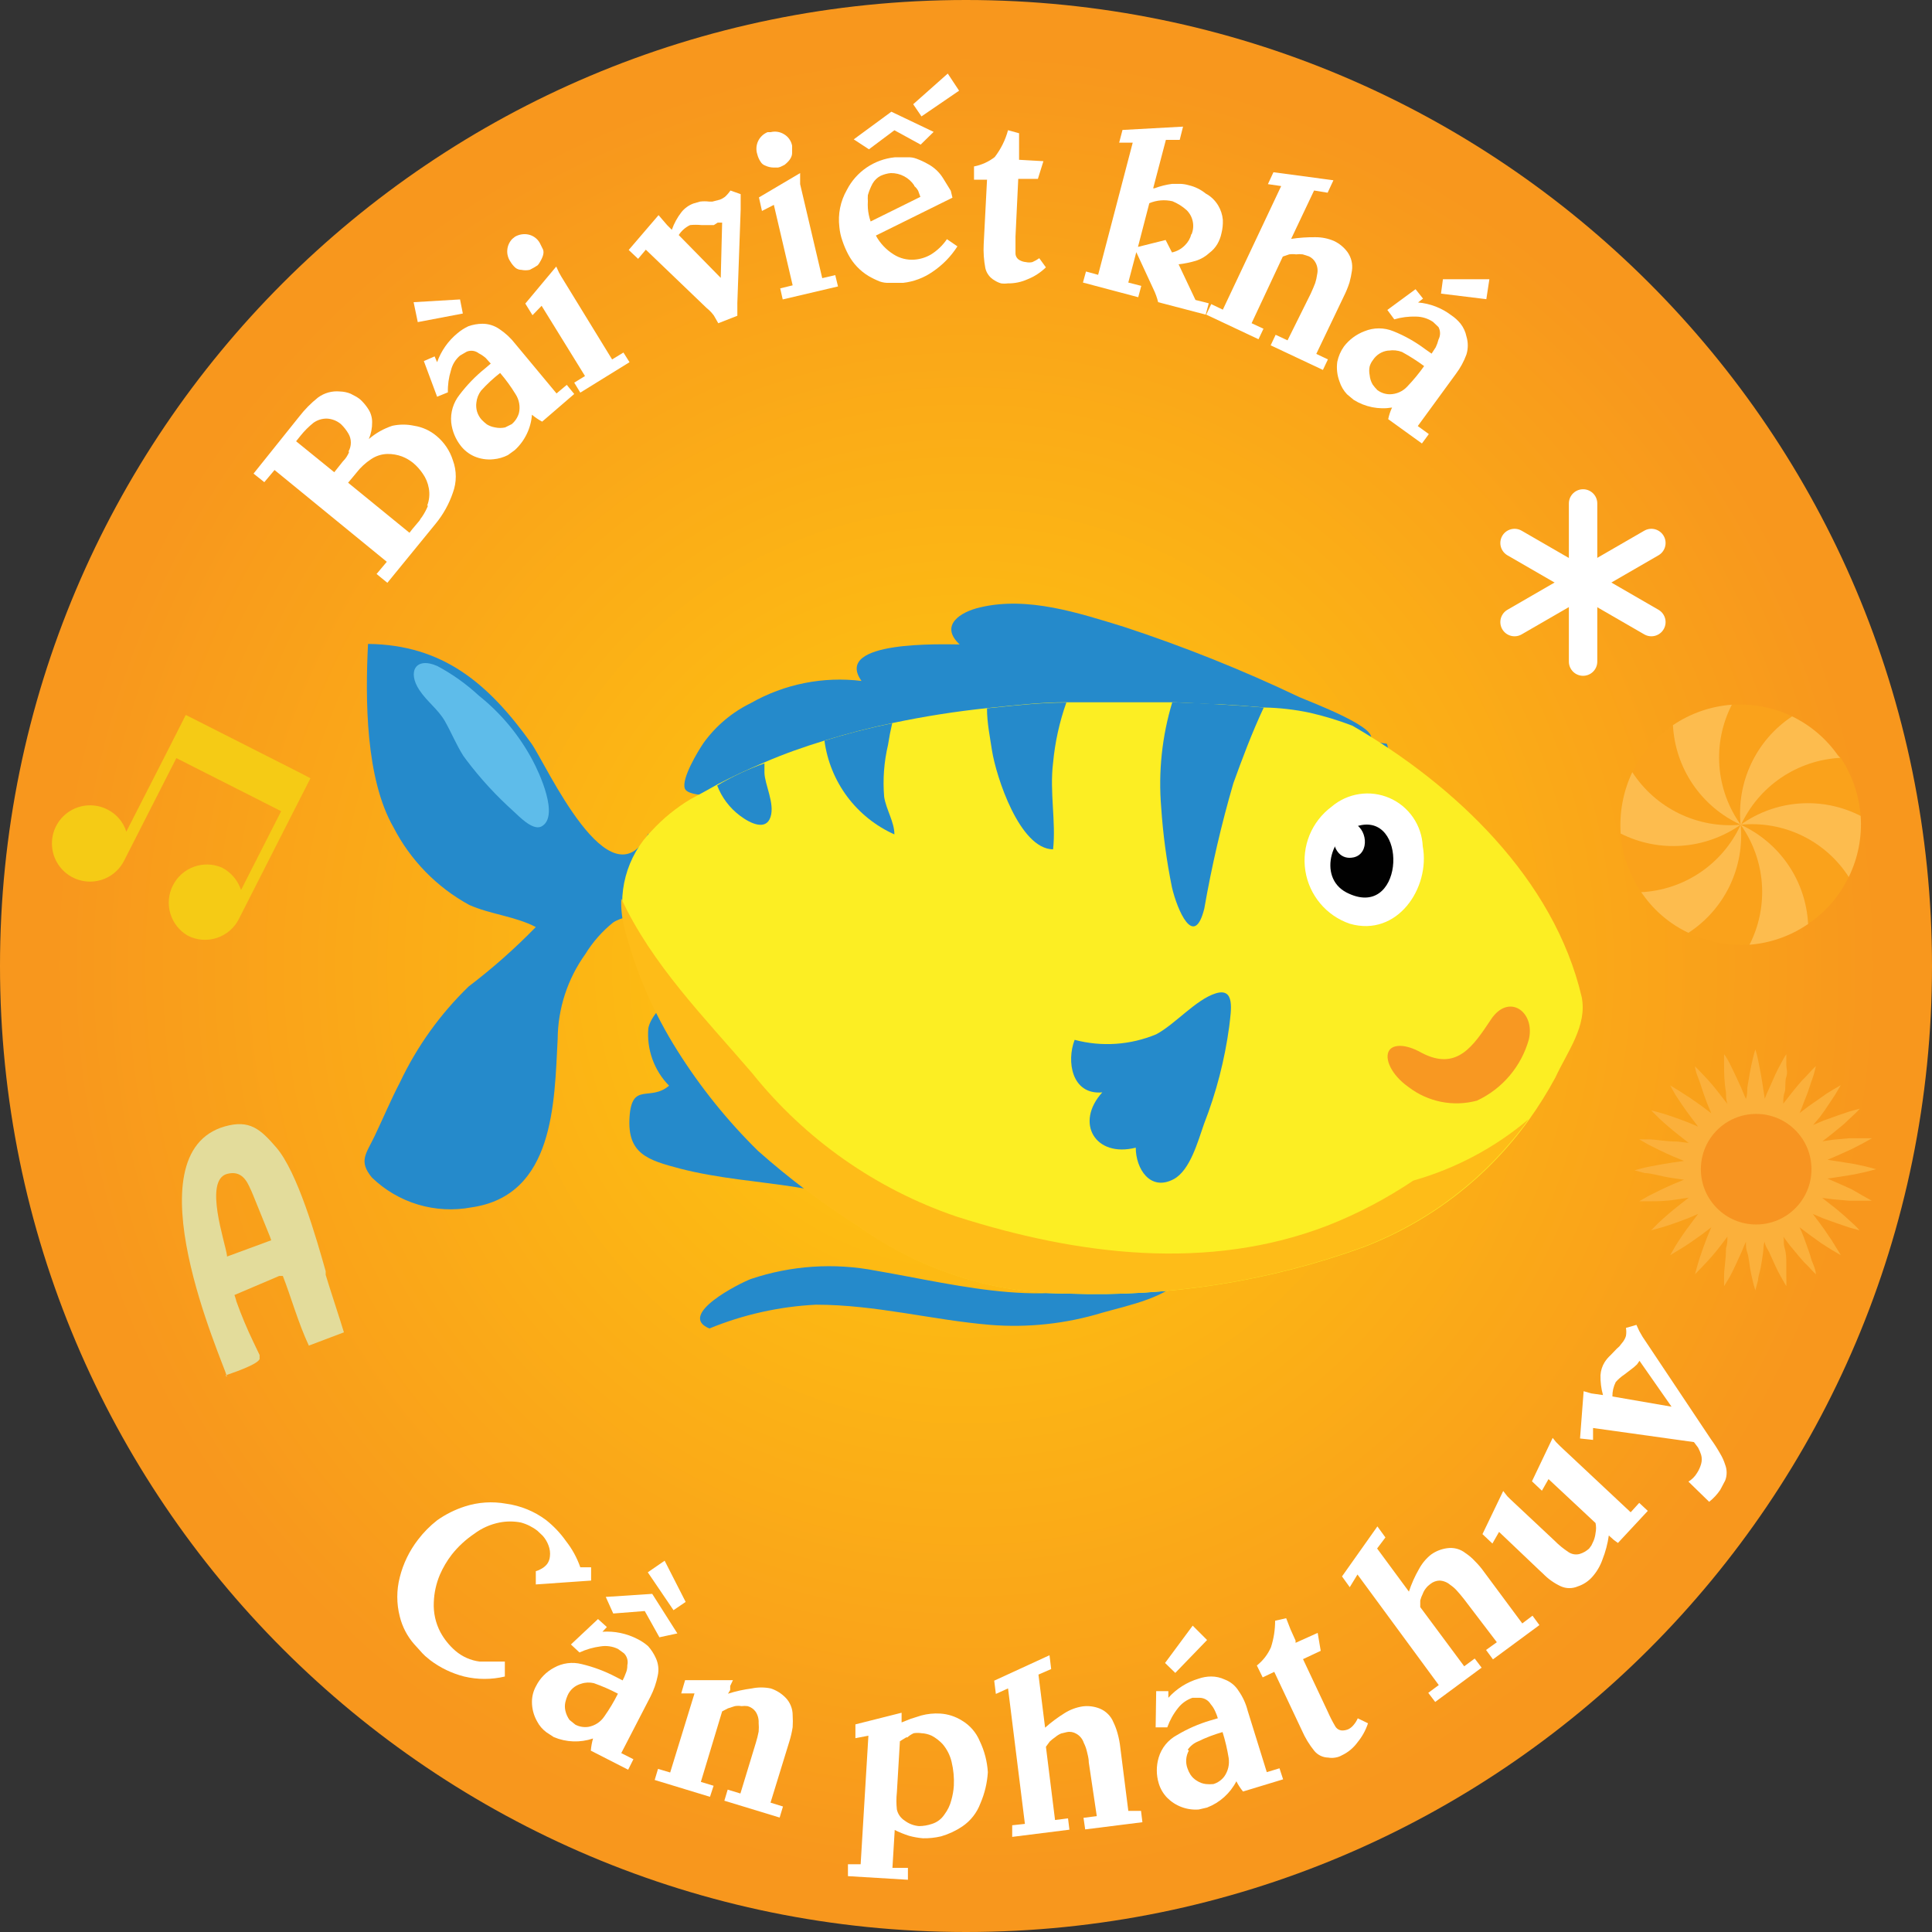 <svg width="68" height="68" viewBox="0 0 68 68" fill="none" xmlns="http://www.w3.org/2000/svg">
<rect x="0" y="0" width="68" height="68" fill="#333333" stroke="none"/>
<path d="M34 68C52.778 68 68 52.778 68 34C68 15.222 52.778 0 34 0C15.222 0 0 15.222 0 34C0 52.778 15.222 68 34 68Z" fill="url(#paint0_radial_7926_32699)"/>
<path d="M10.529 14.665C10.722 14.415 10.944 14.19 11.191 13.993C11.415 13.827 11.693 13.751 11.97 13.779C12.097 13.783 12.222 13.809 12.339 13.857L12.505 13.944C12.563 13.976 12.618 14.011 12.67 14.052C12.778 14.149 12.873 14.261 12.952 14.382C13.048 14.523 13.099 14.689 13.098 14.859C13.101 15.063 13.061 15.265 12.982 15.453C13.224 15.245 13.505 15.086 13.809 14.986C14.062 14.931 14.324 14.931 14.578 14.986C14.868 15.031 15.141 15.156 15.366 15.346C15.635 15.57 15.835 15.867 15.94 16.202C16.076 16.569 16.076 16.973 15.94 17.341C15.804 17.741 15.596 18.114 15.327 18.44L13.634 20.513L13.254 20.202L13.614 19.773L9.663 16.543L9.303 16.971L8.924 16.669L10.529 14.665ZM12.261 15.9C12.319 15.803 12.349 15.692 12.349 15.579C12.349 15.466 12.319 15.355 12.261 15.258C12.189 15.137 12.101 15.025 11.999 14.927C11.859 14.809 11.685 14.741 11.502 14.733C11.335 14.731 11.172 14.782 11.035 14.879C10.867 15.014 10.713 15.167 10.578 15.336L10.422 15.531L11.765 16.621L12.067 16.241C12.165 16.145 12.241 16.029 12.291 15.9H12.261ZM15.035 17.798C15.111 17.603 15.131 17.391 15.093 17.185C15.061 16.999 14.988 16.823 14.879 16.669C14.786 16.532 14.675 16.407 14.548 16.299C14.428 16.201 14.294 16.122 14.149 16.066C13.985 16.005 13.809 15.975 13.634 15.978C13.428 15.983 13.229 16.047 13.059 16.163C12.862 16.293 12.688 16.454 12.544 16.64L12.456 16.747L12.252 16.99L14.412 18.752L14.519 18.615L14.675 18.43L14.772 18.314C14.792 18.271 14.818 18.232 14.85 18.197C14.935 18.072 15.007 17.938 15.064 17.798H15.035Z" fill="white"/>
<path d="M14.558 10.636L16.192 10.539L16.29 11.035L14.704 11.337L14.558 10.636ZM14.918 12.709L15.297 12.544L15.385 12.748C15.527 12.348 15.776 11.994 16.105 11.726C16.22 11.629 16.348 11.547 16.484 11.483C16.644 11.426 16.811 11.397 16.981 11.395C17.193 11.395 17.4 11.46 17.574 11.58C17.79 11.723 17.981 11.901 18.139 12.106L19.588 13.848L19.949 13.546L20.211 13.867L19.082 14.84C18.954 14.771 18.834 14.69 18.723 14.597C18.687 15.074 18.471 15.519 18.119 15.842L17.876 16.018C17.718 16.098 17.546 16.148 17.37 16.164C17.134 16.189 16.896 16.153 16.679 16.056C16.5 15.974 16.344 15.851 16.222 15.697C16.033 15.458 15.915 15.171 15.881 14.869C15.849 14.52 15.954 14.171 16.173 13.896C16.433 13.553 16.733 13.242 17.068 12.972L17.273 12.797L17.097 12.602C17.023 12.537 16.942 12.481 16.854 12.437C16.794 12.39 16.723 12.36 16.648 12.349C16.573 12.339 16.496 12.349 16.426 12.378L16.192 12.514C16.031 12.65 15.919 12.835 15.871 13.04C15.793 13.289 15.757 13.548 15.764 13.809L15.385 13.964L14.918 12.709ZM16.767 14.169C16.752 14.277 16.761 14.387 16.792 14.491C16.824 14.595 16.879 14.691 16.951 14.772C17.009 14.832 17.071 14.887 17.136 14.937C17.226 14.992 17.325 15.028 17.428 15.044C17.544 15.069 17.663 15.069 17.779 15.044L18.012 14.928C18.133 14.826 18.221 14.69 18.265 14.539C18.291 14.426 18.294 14.309 18.273 14.196C18.253 14.082 18.211 13.974 18.148 13.877C17.987 13.613 17.805 13.362 17.603 13.127C17.362 13.315 17.137 13.523 16.932 13.75C16.84 13.873 16.783 14.017 16.767 14.169Z" fill="white"/>
<path d="M18.031 8.408L18.129 8.33C18.267 8.251 18.429 8.223 18.586 8.253C18.671 8.269 18.752 8.304 18.822 8.354C18.893 8.404 18.951 8.469 18.995 8.544L19.111 8.778C19.16 8.895 19.111 9.051 18.985 9.255C18.967 9.288 18.944 9.317 18.917 9.342L18.79 9.42L18.644 9.498C18.548 9.518 18.449 9.518 18.352 9.498C18.279 9.498 18.207 9.474 18.148 9.43C18.075 9.366 18.012 9.29 17.963 9.206C17.881 9.086 17.842 8.941 17.855 8.795C17.867 8.65 17.93 8.513 18.031 8.408ZM19.578 9.381L19.676 9.595L19.754 9.732L21.544 12.651L21.943 12.408L22.157 12.748L20.425 13.819L20.211 13.468L20.59 13.235L19.063 10.763L18.742 11.094L18.489 10.685L19.578 9.381Z" fill="white"/>
<path d="M23.179 7.572L23.48 7.922L23.646 8.088C23.725 7.863 23.84 7.653 23.986 7.465C24.096 7.329 24.241 7.224 24.405 7.163L24.639 7.095C24.745 7.082 24.853 7.082 24.96 7.095H25.076L25.339 7.027C25.402 7.003 25.46 6.97 25.514 6.93C25.588 6.863 25.653 6.788 25.709 6.706L26.069 6.833V7.066V7.377L25.952 10.666V10.92V11.114L25.281 11.377L25.125 11.104L25.038 10.997C24.987 10.941 24.931 10.889 24.872 10.842L22.731 8.788L22.459 9.11L22.128 8.798L23.179 7.572ZM25.125 7.922H24.687C24.555 7.909 24.421 7.909 24.288 7.922C24.125 8 23.987 8.121 23.889 8.273L25.368 9.781L25.417 7.835H25.261L25.125 7.922Z" fill="white"/>
<path d="M27.014 4.652H27.121C27.199 4.632 27.281 4.628 27.361 4.639C27.441 4.651 27.518 4.678 27.588 4.72C27.663 4.763 27.729 4.821 27.779 4.892C27.829 4.963 27.864 5.043 27.88 5.129V5.382C27.88 5.508 27.811 5.644 27.617 5.8L27.52 5.849C27.477 5.873 27.431 5.889 27.383 5.897H27.218C27.12 5.894 27.024 5.871 26.936 5.829C26.866 5.805 26.808 5.757 26.77 5.693C26.716 5.613 26.677 5.524 26.654 5.43C26.605 5.279 26.615 5.115 26.681 4.971C26.748 4.827 26.867 4.713 27.014 4.652ZM28.162 6.092V6.326V6.481L28.94 9.79L29.398 9.683L29.495 10.082L27.549 10.539L27.461 10.15L27.899 10.043L27.237 7.211L26.819 7.425L26.712 6.948L28.162 6.092Z" fill="white"/>
<path d="M33.523 6.958L30.828 8.291C30.975 8.562 31.189 8.79 31.451 8.953C31.67 9.094 31.93 9.159 32.19 9.138C32.396 9.122 32.596 9.059 32.774 8.953C32.994 8.815 33.183 8.633 33.329 8.418L33.698 8.671C33.471 9.026 33.173 9.331 32.823 9.566C32.516 9.779 32.162 9.913 31.791 9.955H31.295C31.182 9.961 31.07 9.944 30.964 9.907C30.826 9.852 30.693 9.787 30.565 9.712C30.27 9.532 30.028 9.277 29.864 8.972C29.779 8.814 29.707 8.648 29.65 8.476C29.594 8.319 29.558 8.156 29.543 7.99C29.487 7.538 29.58 7.08 29.806 6.686C29.968 6.369 30.207 6.098 30.502 5.897C30.796 5.697 31.135 5.573 31.489 5.537H31.937C32.046 5.53 32.156 5.546 32.258 5.586C32.389 5.634 32.516 5.692 32.638 5.761C32.871 5.881 33.066 6.062 33.202 6.287L33.465 6.715L33.523 6.958ZM31.48 4.584L30.584 5.255L30.049 4.905L31.373 3.932L32.861 4.642L32.404 5.09L31.48 4.584ZM32.18 6.53C32.09 6.393 31.968 6.282 31.823 6.205C31.678 6.128 31.517 6.09 31.353 6.092C31.229 6.104 31.107 6.137 30.993 6.189C30.875 6.251 30.777 6.346 30.711 6.462C30.642 6.592 30.586 6.729 30.546 6.87C30.541 6.942 30.541 7.013 30.546 7.085C30.541 7.166 30.541 7.247 30.546 7.328C30.558 7.487 30.591 7.644 30.643 7.795L32.394 6.929L32.317 6.715C32.282 6.652 32.236 6.595 32.18 6.549V6.53ZM33.757 3.192L32.433 4.097L32.141 3.669L33.358 2.589L33.757 3.192Z" fill="white"/>
<path d="M35.479 4.583L35.868 4.69V5.108V5.546V5.624L36.725 5.673L36.53 6.296H35.839L35.742 8.329C35.742 8.582 35.742 8.777 35.742 8.904C35.74 8.955 35.752 9.006 35.778 9.051C35.804 9.096 35.842 9.133 35.888 9.157C35.956 9.196 36.033 9.219 36.112 9.225C36.185 9.242 36.262 9.242 36.336 9.225C36.421 9.188 36.503 9.142 36.579 9.088L36.812 9.41C36.628 9.59 36.41 9.732 36.17 9.828C35.95 9.928 35.711 9.978 35.469 9.974C35.392 9.985 35.313 9.985 35.236 9.974C35.153 9.951 35.074 9.914 35.002 9.867C34.922 9.822 34.852 9.761 34.797 9.687C34.741 9.613 34.702 9.529 34.681 9.439C34.628 9.16 34.608 8.876 34.623 8.592L34.74 6.325H34.282V5.858C34.548 5.807 34.799 5.694 35.012 5.527C35.228 5.246 35.387 4.925 35.479 4.583Z" fill="white"/>
<path d="M39.994 8.875L39.712 9.945L40.169 10.062L40.062 10.461L38.116 9.945L38.223 9.556L38.651 9.673L39.868 5.021H39.391L39.508 4.574L41.639 4.457L41.522 4.924H41.035L40.588 6.627H40.636C40.837 6.551 41.046 6.499 41.259 6.471H41.551C41.65 6.476 41.748 6.492 41.843 6.52C42.061 6.571 42.264 6.671 42.437 6.812C42.618 6.909 42.769 7.054 42.875 7.23C42.967 7.384 43.024 7.557 43.04 7.736C43.047 7.897 43.03 8.057 42.991 8.213C42.963 8.347 42.914 8.475 42.845 8.593C42.773 8.714 42.677 8.82 42.563 8.904C42.43 9.028 42.27 9.121 42.096 9.177C41.896 9.237 41.691 9.279 41.483 9.303L42.077 10.558L42.544 10.675L42.437 11.074L40.763 10.636C40.725 10.478 40.669 10.325 40.598 10.179L39.994 8.875ZM41.941 8.242C41.998 8.1 42.012 7.943 41.981 7.793C41.95 7.642 41.875 7.504 41.765 7.396C41.619 7.265 41.451 7.159 41.269 7.084C40.996 7.02 40.71 7.044 40.452 7.152L40.053 8.69L41.026 8.447L41.25 8.885C41.424 8.848 41.583 8.76 41.707 8.632C41.816 8.525 41.894 8.39 41.931 8.242H41.941Z" fill="white"/>
<path d="M46.134 10.334C46.203 10.188 46.251 10.062 46.29 9.965C46.322 9.866 46.345 9.765 46.358 9.663C46.391 9.525 46.374 9.38 46.309 9.254C46.257 9.151 46.171 9.069 46.066 9.021L45.852 8.953C45.775 8.943 45.696 8.943 45.619 8.953C45.538 8.942 45.456 8.942 45.375 8.953L45.151 9.03L44.052 11.376L44.47 11.57L44.295 11.94L42.456 11.074L42.631 10.704L43.04 10.899L45.093 6.549L44.626 6.481L44.821 6.062L46.932 6.345L46.728 6.783L46.251 6.705L45.444 8.408C45.727 8.365 46.013 8.346 46.3 8.349C46.528 8.348 46.753 8.394 46.962 8.486C47.147 8.575 47.307 8.709 47.429 8.875C47.562 9.064 47.618 9.297 47.584 9.527C47.564 9.668 47.535 9.808 47.497 9.945C47.444 10.109 47.379 10.268 47.302 10.422L46.329 12.456L46.738 12.65L46.562 13.02L44.723 12.154L44.898 11.784L45.317 11.979L46.134 10.334Z" fill="white"/>
<path d="M49.823 10.179L50.086 10.51L49.911 10.646C50.334 10.682 50.739 10.838 51.078 11.094C51.203 11.177 51.315 11.279 51.409 11.396C51.511 11.527 51.581 11.68 51.614 11.843C51.677 12.05 51.677 12.27 51.614 12.476C51.525 12.72 51.4 12.95 51.244 13.157L49.901 14.996L50.29 15.278L50.047 15.609L48.86 14.753C48.889 14.612 48.934 14.475 48.996 14.344C48.527 14.422 48.046 14.325 47.643 14.072L47.41 13.877C47.29 13.749 47.2 13.597 47.147 13.43C47.062 13.207 47.035 12.965 47.069 12.729C47.11 12.537 47.189 12.354 47.303 12.194C47.489 11.952 47.738 11.767 48.023 11.659C48.35 11.524 48.717 11.524 49.044 11.659C49.444 11.819 49.82 12.032 50.164 12.291L50.387 12.447L50.533 12.223C50.575 12.136 50.607 12.044 50.631 11.95C50.666 11.883 50.685 11.808 50.685 11.732C50.685 11.655 50.666 11.58 50.631 11.513L50.436 11.328C50.26 11.21 50.054 11.146 49.842 11.143C49.583 11.134 49.323 11.167 49.074 11.24L48.83 10.909L49.823 10.179ZM48.85 12.34C48.744 12.353 48.642 12.39 48.551 12.447C48.46 12.504 48.383 12.581 48.324 12.671C48.272 12.737 48.233 12.813 48.208 12.894C48.186 12.997 48.186 13.103 48.208 13.206C48.218 13.323 48.255 13.436 48.315 13.537C48.364 13.606 48.42 13.671 48.48 13.731C48.607 13.825 48.76 13.877 48.918 13.877C49.033 13.876 49.147 13.851 49.253 13.804C49.358 13.757 49.453 13.69 49.531 13.605C49.746 13.38 49.945 13.139 50.125 12.885C49.877 12.702 49.616 12.536 49.346 12.388C49.197 12.331 49.036 12.315 48.879 12.34H48.85ZM52.314 10.53L50.718 10.335L50.786 9.829H52.421L52.314 10.53Z" fill="white"/>
<path d="M20.425 55.164H20.805V55.631L18.859 55.767V55.3C18.931 55.281 19 55.251 19.063 55.212C19.138 55.171 19.204 55.114 19.258 55.047C19.313 54.97 19.346 54.879 19.355 54.784C19.371 54.653 19.354 54.519 19.306 54.395C19.26 54.27 19.191 54.154 19.102 54.054L18.917 53.879C18.744 53.744 18.546 53.645 18.333 53.587C18.086 53.539 17.831 53.539 17.584 53.587C17.259 53.651 16.953 53.787 16.689 53.986C16.39 54.188 16.124 54.434 15.901 54.716C15.732 54.935 15.592 55.173 15.482 55.426C15.352 55.735 15.279 56.065 15.268 56.4C15.251 56.764 15.331 57.127 15.502 57.45C15.637 57.697 15.815 57.918 16.027 58.102C16.269 58.31 16.567 58.442 16.883 58.482H17.438H17.769V59.008C17.299 59.12 16.809 59.12 16.338 59.008C15.905 58.898 15.498 58.703 15.142 58.433L14.966 58.287C14.9 58.227 14.839 58.162 14.781 58.093L14.577 57.869C14.333 57.59 14.159 57.256 14.071 56.896C13.954 56.443 13.954 55.967 14.071 55.514C14.191 55.033 14.41 54.583 14.713 54.191C14.907 53.936 15.133 53.707 15.385 53.51C15.683 53.299 16.011 53.135 16.358 53.023C16.829 52.87 17.331 52.837 17.818 52.926C18.326 52.996 18.808 53.193 19.219 53.5C19.486 53.712 19.723 53.961 19.919 54.239C20.138 54.517 20.309 54.83 20.425 55.164Z" fill="white"/>
<path d="M21.048 56.985L21.36 57.267L21.204 57.432C21.628 57.403 22.052 57.491 22.43 57.685C22.567 57.752 22.695 57.838 22.81 57.938C22.922 58.063 23.013 58.204 23.082 58.357C23.173 58.551 23.197 58.77 23.15 58.98C23.099 59.233 23.014 59.479 22.897 59.709L21.866 61.704L22.294 61.919L22.109 62.288L20.795 61.617C20.807 61.472 20.833 61.328 20.873 61.189C20.422 61.342 19.93 61.325 19.491 61.14L19.238 60.975C19.095 60.871 18.978 60.734 18.898 60.576C18.783 60.37 18.723 60.139 18.723 59.904C18.722 59.707 18.773 59.512 18.869 59.34C19.008 59.066 19.229 58.841 19.501 58.697C19.797 58.531 20.146 58.486 20.474 58.571C20.89 58.67 21.292 58.821 21.671 59.019L21.914 59.145C21.956 59.067 21.992 58.986 22.021 58.902C22.063 58.81 22.083 58.711 22.08 58.61C22.098 58.536 22.096 58.459 22.076 58.386C22.055 58.312 22.017 58.246 21.963 58.191L21.749 58.036C21.558 57.944 21.344 57.914 21.136 57.948C20.88 57.981 20.631 58.053 20.396 58.162L20.095 57.88L21.048 56.985ZM20.455 59.262C20.35 59.29 20.253 59.342 20.17 59.412C20.088 59.483 20.022 59.571 19.978 59.671C19.945 59.746 19.919 59.824 19.9 59.904C19.876 60.007 19.876 60.113 19.9 60.215C19.927 60.331 19.976 60.441 20.046 60.537L20.25 60.702C20.391 60.776 20.551 60.803 20.708 60.78C20.822 60.76 20.931 60.717 21.028 60.653C21.125 60.589 21.208 60.507 21.272 60.41C21.451 60.157 21.61 59.89 21.749 59.612C21.476 59.468 21.193 59.345 20.902 59.242C20.754 59.207 20.599 59.213 20.455 59.262ZM22.693 56.703L21.584 56.79L21.321 56.206L22.956 56.099L23.841 57.491L23.209 57.627L22.693 56.703ZM23.393 54.932L24.133 56.382L23.705 56.673L22.8 55.34L23.393 54.932Z" fill="white"/>
<path d="M25.622 59.613C25.895 59.526 26.175 59.465 26.459 59.428C26.68 59.382 26.909 59.382 27.13 59.428C27.325 59.492 27.502 59.602 27.646 59.749C27.727 59.831 27.791 59.928 27.834 60.035C27.878 60.142 27.9 60.256 27.899 60.372C27.908 60.511 27.908 60.651 27.899 60.79C27.873 60.962 27.834 61.131 27.782 61.296L27.12 63.447L27.558 63.583L27.441 63.972L25.495 63.379L25.612 62.989L26.06 63.125L26.605 61.335C26.645 61.207 26.677 61.077 26.702 60.946C26.711 60.845 26.711 60.744 26.702 60.644C26.71 60.503 26.673 60.363 26.595 60.245C26.526 60.149 26.426 60.081 26.313 60.05C26.241 60.041 26.169 60.041 26.099 60.05C26.021 60.037 25.942 60.037 25.865 60.05L25.622 60.128L25.417 60.235L24.668 62.717L25.116 62.853L24.989 63.242L23.043 62.649L23.16 62.259L23.588 62.386L24.444 59.603H23.977L24.113 59.136H25.797L25.7 59.34V59.486L25.622 59.613Z" fill="white"/>
<path d="M31.489 64.448L31.411 65.742H31.956V66.161L29.845 66.034V65.616H30.292L30.565 61.091L30.108 61.178V60.692L31.733 60.283V60.458V60.624L32.054 60.497L32.423 60.38C32.642 60.321 32.869 60.298 33.095 60.312C33.364 60.329 33.625 60.413 33.854 60.556C34.138 60.724 34.36 60.98 34.486 61.285C34.65 61.627 34.746 61.997 34.769 62.375C34.746 62.755 34.657 63.127 34.506 63.475C34.384 63.803 34.163 64.086 33.873 64.283C33.643 64.438 33.391 64.556 33.124 64.633C32.914 64.683 32.698 64.706 32.482 64.701C32.317 64.687 32.154 64.658 31.995 64.614C31.822 64.559 31.652 64.49 31.489 64.409V64.448ZM31.898 61.149L31.674 61.285L31.567 63.086C31.545 63.286 31.545 63.489 31.567 63.689C31.603 63.85 31.701 63.99 31.84 64.078C31.986 64.19 32.162 64.257 32.346 64.273C32.501 64.272 32.656 64.245 32.803 64.195C32.983 64.139 33.138 64.022 33.241 63.864C33.355 63.713 33.438 63.541 33.484 63.358C33.531 63.193 33.561 63.023 33.572 62.852C33.586 62.571 33.56 62.289 33.494 62.015C33.441 61.786 33.334 61.573 33.182 61.392C33.071 61.271 32.939 61.169 32.793 61.091C32.68 61.039 32.558 61.009 32.433 61.003C32.343 60.989 32.251 60.989 32.161 61.003C32.079 61.04 32.003 61.089 31.937 61.149H31.898Z" fill="white"/>
<path d="M38.321 62.025C38.321 61.869 38.273 61.733 38.253 61.635C38.229 61.534 38.193 61.436 38.146 61.343C38.102 61.207 38.008 61.092 37.883 61.022C37.784 60.962 37.666 60.941 37.552 60.964L37.348 61.013C37.274 61.044 37.205 61.087 37.144 61.139C37.075 61.186 37.01 61.238 36.949 61.295L36.813 61.48L37.134 64.058L37.591 64L37.64 64.399L35.626 64.652V64.243L36.073 64.195L35.48 59.426L35.051 59.621L34.993 59.154L36.939 58.259L36.998 58.745L36.55 58.94L36.784 60.808C36.999 60.617 37.23 60.445 37.475 60.293C37.667 60.173 37.883 60.093 38.107 60.059C38.312 60.033 38.519 60.06 38.71 60.137C38.817 60.181 38.915 60.246 38.996 60.328C39.078 60.409 39.143 60.507 39.187 60.614C39.248 60.739 39.296 60.869 39.333 61.003C39.38 61.168 39.413 61.338 39.431 61.509L39.713 63.737H40.16L40.209 64.136L38.195 64.389L38.136 63.981L38.603 63.922L38.321 62.025Z" fill="white"/>
<path d="M40.694 59.523H41.122V59.757C41.407 59.439 41.774 59.207 42.183 59.085C42.327 59.034 42.478 59.008 42.631 59.007C42.796 59.007 42.958 59.044 43.108 59.114C43.309 59.19 43.481 59.33 43.594 59.513C43.743 59.725 43.852 59.963 43.915 60.214L44.587 62.374L45.034 62.238L45.161 62.627L43.75 63.055C43.659 62.944 43.581 62.824 43.516 62.695C43.297 63.12 42.93 63.449 42.485 63.62L42.193 63.688C41.987 63.704 41.78 63.674 41.587 63.602C41.394 63.53 41.219 63.416 41.074 63.269C40.938 63.126 40.838 62.953 40.782 62.763C40.694 62.468 40.694 62.154 40.782 61.858C40.832 61.691 40.914 61.535 41.024 61.4C41.135 61.265 41.27 61.153 41.424 61.07C41.793 60.849 42.189 60.676 42.602 60.554L42.864 60.477C42.838 60.39 42.805 60.306 42.767 60.224C42.727 60.135 42.675 60.053 42.611 59.98C42.572 59.914 42.517 59.859 42.45 59.82C42.384 59.781 42.309 59.759 42.232 59.757H41.969C41.769 59.825 41.593 59.95 41.463 60.117C41.3 60.321 41.172 60.551 41.084 60.798H40.675L40.694 59.523ZM42.485 57.723L41.366 58.881L41.006 58.531L41.979 57.217L42.485 57.723ZM41.843 61.615C41.791 61.71 41.76 61.814 41.751 61.921C41.743 62.029 41.757 62.137 41.794 62.238C41.82 62.317 41.856 62.392 41.901 62.462C41.958 62.549 42.035 62.623 42.125 62.676C42.221 62.74 42.331 62.78 42.446 62.793C42.533 62.802 42.621 62.802 42.709 62.793C42.86 62.747 42.992 62.655 43.088 62.53C43.225 62.338 43.281 62.101 43.244 61.868C43.194 61.562 43.123 61.259 43.03 60.963C42.732 61.048 42.442 61.158 42.164 61.294C42.018 61.354 41.892 61.456 41.804 61.586L41.843 61.615Z" fill="white"/>
<path d="M44.88 57.044L45.269 56.956L45.425 57.355L45.6 57.744V57.822L46.378 57.472L46.485 58.104L45.862 58.396L46.728 60.235C46.806 60.413 46.893 60.585 46.991 60.751C47.015 60.796 47.05 60.834 47.092 60.861C47.135 60.889 47.184 60.904 47.234 60.907C47.315 60.909 47.395 60.892 47.468 60.858C47.535 60.822 47.595 60.772 47.643 60.712C47.703 60.642 47.752 60.563 47.789 60.479L48.149 60.654C48.069 60.899 47.943 61.126 47.779 61.325C47.636 61.522 47.446 61.68 47.225 61.783C47.156 61.823 47.08 61.849 47.001 61.861C46.917 61.876 46.831 61.876 46.748 61.861C46.655 61.859 46.563 61.838 46.479 61.797C46.395 61.757 46.321 61.699 46.261 61.627C46.083 61.408 45.936 61.166 45.823 60.907L44.85 58.844L44.442 59.038L44.237 58.62C44.453 58.45 44.623 58.229 44.734 57.978C44.831 57.676 44.881 57.361 44.88 57.044Z" fill="white"/>
<path d="M51.535 56.293C51.438 56.166 51.351 56.069 51.282 55.991C51.214 55.913 51.135 55.844 51.049 55.787C50.944 55.693 50.81 55.639 50.669 55.631C50.553 55.634 50.44 55.675 50.348 55.748C50.29 55.789 50.237 55.838 50.193 55.894C50.142 55.955 50.103 56.024 50.076 56.098C50.038 56.172 50.009 56.251 49.988 56.332V56.565L51.535 58.648L51.905 58.375L52.148 58.696L50.514 59.903L50.27 59.582L50.64 59.309L47.779 55.417L47.507 55.864L47.234 55.485L48.48 53.724L48.762 54.113L48.47 54.502L49.589 56.02C49.679 55.746 49.796 55.482 49.94 55.232C50.046 55.033 50.191 54.857 50.368 54.716C50.535 54.596 50.728 54.52 50.932 54.492C51.047 54.475 51.164 54.481 51.277 54.511C51.389 54.541 51.494 54.595 51.584 54.667C51.702 54.745 51.81 54.836 51.905 54.94C52.027 55.06 52.138 55.19 52.236 55.329L53.579 57.139L53.939 56.867L54.182 57.198L52.547 58.404L52.304 58.073L52.684 57.801L51.535 56.293Z" fill="white"/>
<path d="M54.503 52.059L54.27 52.468L53.92 52.137L54.649 50.609L54.766 50.755L54.912 50.901L57.394 53.227L57.695 52.896L57.997 53.178L56.946 54.307L56.8 54.2L56.625 54.044C56.584 54.334 56.509 54.619 56.401 54.891C56.321 55.121 56.195 55.333 56.031 55.514C55.896 55.662 55.725 55.773 55.535 55.835C55.441 55.876 55.34 55.897 55.238 55.897C55.136 55.897 55.035 55.876 54.941 55.835C54.705 55.726 54.49 55.574 54.309 55.387L54.163 55.251L52.762 53.918L52.528 54.327L52.178 53.996L52.908 52.478L53.053 52.663L53.161 52.77L54.708 54.22C54.858 54.373 55.025 54.51 55.204 54.628C55.261 54.666 55.324 54.692 55.392 54.704C55.459 54.715 55.527 54.713 55.593 54.696C55.721 54.659 55.837 54.592 55.934 54.502L56.012 54.395L56.09 54.229C56.125 54.142 56.148 54.05 56.158 53.957C56.182 53.841 56.182 53.722 56.158 53.606L54.503 52.059Z" fill="white"/>
<path d="M55.739 48.966L56.011 49.044L56.42 49.102C56.356 48.875 56.327 48.639 56.332 48.402C56.342 48.24 56.392 48.082 56.478 47.944C56.535 47.855 56.604 47.773 56.683 47.701L56.907 47.468L56.994 47.39L57.14 47.205C57.179 47.148 57.209 47.086 57.228 47.02C57.244 46.927 57.244 46.831 57.228 46.738L57.597 46.631L57.695 46.845L57.812 47.049L60.215 50.65C60.335 50.815 60.445 50.987 60.546 51.166C60.62 51.288 60.678 51.419 60.721 51.555C60.789 51.733 60.789 51.931 60.721 52.109L60.546 52.44C60.438 52.599 60.307 52.74 60.157 52.859L59.427 52.148C59.55 52.074 59.654 51.97 59.728 51.847C59.793 51.748 59.842 51.639 59.874 51.526C59.904 51.42 59.904 51.309 59.874 51.204C59.846 51.117 59.811 51.032 59.767 50.951L59.621 50.757L56.07 50.261V50.679L55.612 50.63L55.739 48.966ZM57.51 48.12L57.169 48.382C57.057 48.456 56.956 48.544 56.868 48.645C56.789 48.802 56.749 48.976 56.751 49.151L58.833 49.511L57.705 47.896L57.617 48.022L57.51 48.12Z" fill="white"/>
<path d="M40.013 44.792C40.431 44.588 40.986 43.994 41.424 43.984C41.862 43.975 42.027 44.383 41.716 44.851C41.2 45.658 39.682 45.95 38.797 46.203C37.518 46.593 36.178 46.738 34.846 46.631C32.783 46.456 30.827 45.921 28.715 45.921C27.428 45.986 26.161 46.269 24.969 46.758C23.811 46.281 26.039 45.162 26.429 45.016C27.845 44.54 29.36 44.44 30.827 44.724C33.883 45.25 37.162 46.184 40.013 44.792Z" fill="#258ACB"/>
<path d="M30.069 42.699C29.952 42.096 28.589 41.882 28.025 41.784C26.663 41.57 25.3 41.483 23.938 41.132C22.79 40.831 22.079 40.607 22.157 39.332C22.235 38.057 22.877 38.787 23.549 38.213C23.288 37.948 23.089 37.63 22.963 37.281C22.837 36.931 22.788 36.559 22.819 36.189C22.984 35.372 24.6 34.243 25.388 34.856L30.069 42.699Z" fill="#258ACB"/>
<path d="M48.158 26.088C48.82 25.709 46.047 24.677 45.745 24.541C43.734 23.583 41.663 22.754 39.547 22.059C37.96 21.573 36.17 20.979 34.496 21.378C33.805 21.534 33.056 22.011 33.776 22.682C33.221 22.682 29.3 22.526 30.322 23.967C28.974 23.801 27.609 24.074 26.429 24.745C25.767 25.068 25.196 25.549 24.765 26.146C24.57 26.429 23.977 27.411 24.104 27.752C24.23 28.093 25.583 27.985 26.05 28.005C27.775 27.975 29.495 27.819 31.197 27.538C34.997 26.995 38.824 26.67 42.66 26.565C44.232 26.588 45.801 26.696 47.361 26.886C47.721 26.886 49.102 26.837 48.81 26.176L48.158 26.088Z" fill="#258ACB"/>
<path d="M22.82 29.34C21.467 31.928 19.229 26.907 18.703 26.167C17.186 24.046 15.58 22.693 12.953 22.664C12.855 24.61 12.865 27.403 13.848 29.116C14.443 30.273 15.372 31.226 16.514 31.85C17.254 32.181 18.129 32.249 18.859 32.629C18.124 33.384 17.334 34.083 16.495 34.721C15.495 35.689 14.677 36.83 14.081 38.088C13.76 38.701 13.488 39.353 13.186 39.985C12.884 40.618 12.612 40.861 13.089 41.445C13.546 41.887 14.103 42.214 14.713 42.397C15.322 42.579 15.966 42.613 16.592 42.496C19.511 42.077 19.511 38.818 19.628 36.57C19.636 35.497 19.976 34.453 20.601 33.582C20.86 33.16 21.189 32.785 21.574 32.473C22.09 32.113 23.735 32.064 23.851 31.704L22.82 29.34Z" fill="#258ACB"/>
<path d="M22.021 32.716C22.413 34.223 23.037 35.661 23.869 36.978C24.676 38.262 25.629 39.447 26.711 40.51C27.806 41.481 28.978 42.363 30.214 43.147C32.376 44.697 34.969 45.531 37.629 45.531C41.156 45.654 44.674 45.099 47.992 43.897C50.338 42.999 52.368 41.433 53.831 39.391C54.166 38.92 54.471 38.43 54.746 37.922C55.164 37.017 55.875 36.102 55.67 35.09C54.697 30.935 51.214 27.636 47.603 25.544C47.115 25.356 46.614 25.204 46.105 25.087C45.58 24.975 45.045 24.913 44.509 24.902C43.97 24.856 43.435 24.817 42.903 24.785C42.358 24.785 41.823 24.727 41.288 24.717C40.091 24.717 38.904 24.717 37.726 24.717H37.551C36.636 24.717 35.702 24.824 34.768 24.921C33.644 25.038 32.527 25.214 31.421 25.447C30.623 25.612 29.825 25.816 29.037 26.06C28.248 26.303 27.616 26.527 26.935 26.819C26.253 27.111 25.816 27.315 25.271 27.597C24.959 27.772 24.648 27.948 24.298 28.132C23.801 28.431 23.349 28.797 22.955 29.222C22.507 29.672 22.186 30.231 22.022 30.844C21.858 31.457 21.857 32.102 22.021 32.716Z" fill="#FCEE23"/>
<path d="M46.864 28.396C46.521 28.652 46.253 28.997 46.091 29.393C45.929 29.79 45.878 30.224 45.944 30.647C46.01 31.071 46.191 31.468 46.466 31.797C46.741 32.126 47.101 32.373 47.507 32.512C49.18 32.998 50.348 31.247 50.076 29.787C50.06 29.423 49.941 29.07 49.734 28.769C49.527 28.469 49.24 28.232 48.905 28.087C48.57 27.942 48.201 27.894 47.841 27.949C47.48 28.003 47.142 28.158 46.864 28.396Z" fill="white"/>
<path d="M47.389 31.411C46.348 30.866 46.873 29.222 47.934 29.037C49.588 28.765 49.374 32.433 47.389 31.411Z" fill="#010101"/>
<path d="M47.651 30.175C46.737 30.379 46.678 28.696 47.593 28.959C48.128 29.114 48.226 30.039 47.651 30.175Z" fill="white"/>
<path d="M40.87 28.415C40.933 29.363 41.06 30.305 41.25 31.237C41.435 32.025 42.028 33.426 42.388 31.976C42.647 30.489 42.988 29.017 43.41 27.568C43.702 26.76 44.052 25.816 44.48 24.902C43.41 24.814 42.33 24.746 41.26 24.717C40.898 25.914 40.766 27.169 40.87 28.415Z" fill="#258ACB"/>
<path d="M34.739 24.931C34.739 25.447 34.846 25.953 34.914 26.41C35.06 27.334 35.888 29.884 37.065 29.894C37.172 28.921 36.938 27.879 37.065 26.848C37.132 26.124 37.289 25.412 37.532 24.727C36.608 24.727 35.673 24.834 34.739 24.931Z" fill="#258ACB"/>
<path d="M29.018 26.069C29.113 26.783 29.389 27.461 29.819 28.039C30.25 28.616 30.822 29.074 31.48 29.368C31.48 28.93 31.188 28.492 31.119 28.044C31.068 27.431 31.114 26.814 31.256 26.215C31.295 25.962 31.343 25.709 31.402 25.456C30.594 25.622 29.796 25.826 29.018 26.069Z" fill="#258ACB"/>
<path d="M25.242 27.646C25.403 28.067 25.68 28.435 26.04 28.706C26.439 29.008 26.965 29.232 27.12 28.755C27.276 28.278 26.916 27.616 26.906 27.198V26.867C26.342 27.062 25.787 27.325 25.242 27.646Z" fill="#258ACB"/>
<path d="M40.695 36.404C39.785 36.783 38.776 36.852 37.824 36.599C37.532 37.348 37.717 38.545 38.797 38.448C37.824 39.518 38.544 40.754 39.975 40.394C39.975 41.134 40.481 41.941 41.308 41.504C41.892 41.192 42.164 40.161 42.378 39.557C42.808 38.455 43.106 37.305 43.264 36.132C43.332 35.548 43.478 34.75 42.787 34.964C42.096 35.178 41.356 36.054 40.695 36.404Z" fill="#258ACB"/>
<path d="M48.898 36.968C48.713 37.241 48.957 37.825 49.579 38.263C49.917 38.521 50.309 38.698 50.726 38.781C51.142 38.864 51.573 38.849 51.983 38.739C52.426 38.533 52.819 38.233 53.134 37.86C53.45 37.487 53.681 37.05 53.812 36.579C54.036 35.606 53.102 34.944 52.479 35.879C51.856 36.813 51.282 37.708 50.037 37.056C49.453 36.725 49.035 36.764 48.898 36.968Z" fill="#F89822"/>
<path d="M33.66 42.817C37.922 44.179 42.535 44.763 46.748 43.128C47.801 42.712 48.806 42.183 49.745 41.552C51.236 41.129 52.62 40.392 53.803 39.391C52.34 41.433 50.31 42.999 47.964 43.897C44.646 45.099 41.128 45.654 37.601 45.532C34.941 45.531 32.348 44.697 30.186 43.147C28.95 42.363 27.778 41.481 26.683 40.51C25.601 39.448 24.648 38.262 23.841 36.978C23.009 35.661 22.385 34.223 21.992 32.716C21.895 32.361 21.852 31.994 21.866 31.626C22.956 33.961 24.785 35.801 26.469 37.766C28.336 40.1 30.831 41.852 33.66 42.817Z" fill="#FEBC18"/>
<path d="M18.07 28.551C18.255 28.717 18.732 29.233 19.043 29.096C19.724 28.765 18.955 27.15 18.751 26.771C18.282 25.886 17.637 25.108 16.854 24.484C16.414 24.076 15.923 23.726 15.394 23.443C14.625 23.102 14.333 23.647 14.761 24.289C15.024 24.688 15.423 24.97 15.657 25.379C15.89 25.788 16.056 26.206 16.309 26.605L16.416 26.751C16.908 27.403 17.462 28.005 18.07 28.551Z" fill="#5EBCEA"/>
<path d="M55.719 17.72V23.286" stroke="white" stroke-miterlimit="10" stroke-linecap="round"/>
<path d="M53.307 19.112L58.123 21.895" stroke="white" stroke-miterlimit="10" stroke-linecap="round"/>
<path d="M53.307 21.895L58.123 19.112" stroke="white" stroke-miterlimit="10" stroke-linecap="round"/>
<path fill-rule="evenodd" clip-rule="evenodd" d="M57.042 29.339C57.708 29.674 58.453 29.823 59.197 29.768C59.941 29.713 60.656 29.457 61.265 29.027C60.955 29.706 60.464 30.286 59.846 30.705C59.228 31.123 58.507 31.364 57.762 31.402C57.345 30.789 57.096 30.078 57.042 29.339Z" fill="#FAA21B"/>
<path fill-rule="evenodd" clip-rule="evenodd" d="M58.883 25.525C58.922 26.271 59.165 26.992 59.585 27.61C60.005 28.228 60.587 28.718 61.267 29.029C60.523 29.098 59.774 28.962 59.102 28.636C58.429 28.31 57.859 27.806 57.452 27.18C57.766 26.54 58.234 25.988 58.815 25.574L58.883 25.525Z" fill="#FAA21B"/>
<path fill-rule="evenodd" clip-rule="evenodd" d="M63.075 25.214C62.45 25.621 61.947 26.192 61.623 26.864C61.299 27.537 61.165 28.285 61.236 29.029C60.801 28.421 60.542 27.706 60.488 26.961C60.433 26.216 60.584 25.47 60.925 24.805C61.665 24.754 62.406 24.895 63.075 25.214Z" fill="#FAA21B"/>
<path fill-rule="evenodd" clip-rule="evenodd" d="M65.489 28.715C64.824 28.374 64.079 28.223 63.334 28.278C62.589 28.333 61.873 28.592 61.266 29.027C61.576 28.347 62.066 27.765 62.684 27.345C63.302 26.925 64.023 26.682 64.769 26.643C65.182 27.261 65.43 27.974 65.489 28.715Z" fill="#FAA21B"/>
<path fill-rule="evenodd" clip-rule="evenodd" d="M63.64 32.512C63.602 31.768 63.361 31.049 62.942 30.433C62.523 29.817 61.943 29.328 61.266 29.019C62.008 28.945 62.756 29.078 63.427 29.402C64.098 29.727 64.667 30.231 65.07 30.858C64.766 31.501 64.3 32.055 63.718 32.464L63.64 32.512Z" fill="#FAA21B"/>
<path fill-rule="evenodd" clip-rule="evenodd" d="M59.427 32.832C60.051 32.426 60.552 31.857 60.876 31.186C61.2 30.515 61.335 29.769 61.266 29.027C61.699 29.636 61.956 30.351 62.011 31.096C62.066 31.84 61.916 32.585 61.577 33.251C60.836 33.299 60.096 33.155 59.427 32.832Z" fill="#FAA21B"/>
<path fill-rule="evenodd" clip-rule="evenodd" d="M57.451 27.178C57.858 27.805 58.428 28.308 59.101 28.634C59.773 28.96 60.522 29.096 61.266 29.027C60.656 29.456 59.941 29.712 59.197 29.767C58.453 29.822 57.708 29.674 57.042 29.338C56.992 28.595 57.132 27.851 57.451 27.178Z" fill="#FDBC4E"/>
<path fill-rule="evenodd" clip-rule="evenodd" d="M60.955 24.804C60.614 25.468 60.462 26.214 60.517 26.959C60.572 27.704 60.831 28.419 61.266 29.027C60.586 28.717 60.005 28.226 59.584 27.608C59.164 26.991 58.921 26.27 58.882 25.524C59.498 25.107 60.212 24.858 60.955 24.804Z" fill="#FDBC4E"/>
<path fill-rule="evenodd" clip-rule="evenodd" d="M64.769 26.674C64.023 26.713 63.302 26.956 62.685 27.376C62.067 27.796 61.577 28.378 61.266 29.058C61.187 28.313 61.313 27.56 61.633 26.882C61.952 26.204 62.451 25.627 63.076 25.214C63.718 25.525 64.271 25.994 64.682 26.576L64.769 26.674Z" fill="#FDBC4E"/>
<path fill-rule="evenodd" clip-rule="evenodd" d="M65.07 30.867C64.667 30.24 64.098 29.736 63.427 29.412C62.756 29.087 62.008 28.955 61.266 29.028C61.873 28.593 62.589 28.334 63.334 28.28C64.079 28.225 64.824 28.376 65.489 28.717C65.541 29.458 65.397 30.2 65.07 30.867Z" fill="#FDBC4E"/>
<path fill-rule="evenodd" clip-rule="evenodd" d="M61.577 33.251C61.916 32.585 62.066 31.84 62.011 31.096C61.956 30.351 61.698 29.636 61.266 29.027C61.943 29.336 62.523 29.826 62.942 30.442C63.361 31.058 63.602 31.777 63.64 32.521C63.029 32.942 62.317 33.194 61.577 33.251Z" fill="#FDBC4E"/>
<path fill-rule="evenodd" clip-rule="evenodd" d="M57.763 31.402C58.508 31.364 59.229 31.123 59.846 30.705C60.464 30.286 60.955 29.706 61.266 29.027C61.335 29.769 61.2 30.515 60.876 31.186C60.552 31.857 60.051 32.426 59.427 32.832C58.783 32.528 58.23 32.062 57.821 31.48L57.763 31.402Z" fill="#FDBC4E"/>
<path d="M10.577 27.209L6.889 25.34L6.538 25.165L5.857 26.508L4.446 29.271C4.394 29.104 4.308 28.948 4.195 28.815C4.081 28.681 3.941 28.572 3.784 28.493C3.548 28.371 3.281 28.323 3.016 28.353C2.752 28.384 2.503 28.492 2.3 28.664C2.098 28.836 1.951 29.065 1.878 29.321C1.806 29.577 1.811 29.848 1.893 30.101C1.975 30.354 2.13 30.577 2.339 30.742C2.548 30.907 2.801 31.005 3.066 31.026C3.331 31.047 3.597 30.988 3.829 30.857C4.06 30.727 4.248 30.531 4.368 30.293L6.207 26.683L9.896 28.551L8.484 31.325C8.372 30.984 8.131 30.701 7.813 30.537C7.499 30.401 7.145 30.392 6.824 30.508C6.502 30.625 6.238 30.86 6.084 31.166C5.93 31.471 5.898 31.824 5.995 32.152C6.092 32.48 6.311 32.758 6.606 32.93C6.763 33.011 6.934 33.06 7.109 33.074C7.284 33.088 7.461 33.068 7.628 33.013C7.795 32.959 7.95 32.872 8.084 32.758C8.218 32.643 8.327 32.504 8.407 32.346L10.246 28.727L10.927 27.393L10.577 27.209Z" fill="#F5CB15"/>
<path d="M65.178 41.862L64.682 41.639L64.322 41.483L64.711 41.425L65.256 41.337L65.664 41.249L66.034 41.152L65.664 41.055L65.256 40.967L64.711 40.88L64.322 40.821L64.682 40.666L65.178 40.442L65.557 40.247L65.888 40.062H65.509H65.09L64.545 40.111L64.146 40.169L64.458 39.926L64.886 39.576L65.197 39.284C65.291 39.202 65.379 39.115 65.46 39.021L65.1 39.118L64.701 39.255L64.185 39.439L63.816 39.595L64.049 39.323C64.166 39.167 64.273 39.011 64.361 38.875C64.448 38.739 64.536 38.622 64.594 38.525C64.652 38.427 64.789 38.194 64.789 38.194L64.458 38.388C64.337 38.459 64.22 38.537 64.107 38.622L63.66 38.933L63.339 39.177C63.394 39.056 63.443 38.933 63.485 38.807C63.562 38.622 63.631 38.447 63.679 38.291C63.728 38.135 63.777 37.999 63.816 37.892C63.854 37.785 63.913 37.522 63.913 37.522C63.913 37.522 63.806 37.62 63.65 37.795C63.494 37.97 63.465 37.98 63.358 38.106C63.251 38.233 63.134 38.369 63.008 38.534L62.765 38.846C62.765 38.709 62.765 38.573 62.813 38.447C62.862 38.32 62.813 38.067 62.872 37.902C62.93 37.736 62.872 37.6 62.872 37.483C62.872 37.367 62.872 37.104 62.872 37.104C62.872 37.104 62.794 37.221 62.687 37.425C62.58 37.629 62.56 37.659 62.492 37.804L62.268 38.31C62.21 38.427 62.161 38.544 62.113 38.671L62.054 38.281C61.996 37.882 61.928 37.551 61.879 37.308C61.83 37.065 61.782 36.938 61.782 36.938C61.742 37.06 61.709 37.183 61.684 37.308C61.626 37.532 61.568 37.863 61.499 38.281C61.499 38.408 61.499 38.544 61.451 38.68C61.392 38.554 61.344 38.427 61.295 38.31C61.13 37.941 60.984 37.639 60.877 37.425C60.77 37.211 60.682 37.104 60.682 37.104C60.682 37.104 60.682 37.24 60.682 37.483C60.682 37.727 60.682 38.048 60.75 38.456C60.75 38.583 60.75 38.719 60.799 38.855L60.556 38.544C60.361 38.284 60.15 38.037 59.923 37.804L59.66 37.532C59.66 37.532 59.66 37.668 59.758 37.902C59.855 38.135 59.933 38.447 60.079 38.817C60.127 38.933 60.176 39.06 60.234 39.186L59.913 38.943C59.592 38.709 59.31 38.525 59.106 38.398L58.785 38.203L58.969 38.534C59.096 38.729 59.281 39.011 59.524 39.332L59.767 39.653L59.398 39.498C59.018 39.352 58.707 39.245 58.473 39.177L58.113 39.079L58.376 39.342C58.551 39.508 58.804 39.731 59.115 39.975L59.437 40.227L59.038 40.179C58.639 40.179 58.308 40.111 58.065 40.101H57.695L58.016 40.286C58.23 40.393 58.532 40.549 58.892 40.704L59.271 40.86L58.862 40.919C58.473 40.977 58.142 41.045 57.889 41.094L57.529 41.191L57.889 41.288C58.123 41.288 58.454 41.405 58.862 41.463L59.271 41.522L58.892 41.678C58.532 41.833 58.23 41.989 58.016 42.096L57.695 42.281H58.065C58.308 42.281 58.639 42.281 59.038 42.213L59.437 42.154L59.115 42.407C58.804 42.651 58.551 42.874 58.376 43.04L58.113 43.303L58.473 43.205C58.707 43.137 59.018 43.03 59.398 42.884L59.767 42.728L59.524 43.05C59.281 43.371 59.096 43.653 58.969 43.857L58.785 44.178L59.106 43.984C59.31 43.867 59.592 43.672 59.913 43.439L60.234 43.196C60.176 43.322 60.127 43.449 60.079 43.565C59.933 43.945 59.826 44.256 59.758 44.49C59.69 44.723 59.66 44.85 59.66 44.85L59.923 44.577C60.148 44.346 60.359 44.103 60.556 43.847L60.799 43.526C60.799 43.663 60.799 43.799 60.75 43.925C60.75 44.324 60.682 44.655 60.682 44.898C60.682 45.142 60.682 45.268 60.682 45.268C60.682 45.268 60.76 45.151 60.877 44.947C60.993 44.743 61.13 44.431 61.295 44.071C61.344 43.955 61.392 43.828 61.451 43.702C61.451 43.838 61.451 43.964 61.499 44.091C61.548 44.217 61.568 44.47 61.597 44.636C61.626 44.801 61.655 44.937 61.684 45.054C61.71 45.176 61.742 45.296 61.782 45.414L61.879 45.054C61.879 44.937 61.937 44.791 61.967 44.636C61.996 44.48 62.025 44.295 62.054 44.091C62.083 43.886 62.054 43.838 62.113 43.702C62.113 43.828 62.21 43.955 62.268 44.071L62.492 44.568C62.56 44.714 62.628 44.84 62.687 44.947C62.745 45.054 62.872 45.268 62.872 45.268C62.878 45.145 62.878 45.022 62.872 44.898C62.872 44.772 62.872 44.636 62.872 44.47C62.872 44.305 62.872 44.12 62.813 43.925C62.755 43.731 62.813 43.663 62.765 43.526L63.008 43.847L63.358 44.266C63.448 44.376 63.546 44.48 63.65 44.577C63.806 44.752 63.913 44.85 63.913 44.85C63.913 44.85 63.913 44.714 63.816 44.49C63.718 44.266 63.738 44.237 63.679 44.081C63.621 43.925 63.562 43.75 63.494 43.565C63.426 43.38 63.397 43.322 63.339 43.196L63.66 43.439L64.107 43.76L64.458 43.984L64.789 44.178C64.789 44.178 64.721 44.052 64.594 43.857C64.523 43.733 64.445 43.612 64.361 43.497C64.273 43.361 64.166 43.205 64.049 43.05L63.806 42.728L64.176 42.884L64.691 43.069L65.09 43.205L65.45 43.303C65.369 43.209 65.281 43.121 65.188 43.04L64.876 42.758C64.75 42.651 64.604 42.524 64.448 42.407L64.137 42.164L64.536 42.213L65.081 42.261H65.499H65.879L65.548 42.076L65.178 41.862Z" fill="#FBB03B"/>
<path d="M61.811 43.098C62.886 43.098 63.758 42.227 63.758 41.152C63.758 40.077 62.886 39.206 61.811 39.206C60.737 39.206 59.865 40.077 59.865 41.152C59.865 42.227 60.737 43.098 61.811 43.098Z" fill="#F79421"/>
<path d="M7.989 48.451C7.834 47.896 4.544 40.598 7.921 39.644C8.787 39.401 9.167 39.742 9.721 40.384C10.471 41.25 11.132 43.575 11.463 44.743V44.87C11.551 45.181 12.018 46.592 12.105 46.894L10.87 47.361C10.5 46.573 10.227 45.6 9.955 44.909H9.828L8.252 45.58C8.252 45.58 8.31 45.746 8.32 45.804C8.495 46.294 8.697 46.775 8.923 47.244C8.923 47.244 9.118 47.653 9.137 47.692V47.799C9.196 48.003 7.979 48.392 7.95 48.402C7.921 48.412 7.999 48.47 7.989 48.451ZM7.989 44.227L9.546 43.653L9.498 43.517C8.836 41.873 8.826 41.863 8.816 41.853C8.69 41.561 8.495 41.182 7.989 41.318C7.162 41.551 7.931 43.731 7.989 44.189V44.227Z" fill="#E3DC9B"/>
<defs>
<radialGradient id="paint0_radial_7926_32699" cx="0" cy="0" r="1" gradientUnits="userSpaceOnUse" gradientTransform="translate(34 34) scale(34)">
<stop stop-color="#FFCC0E"/>
<stop offset="0.94" stop-color="#F8971D"/>
</radialGradient>
</defs>
</svg>
